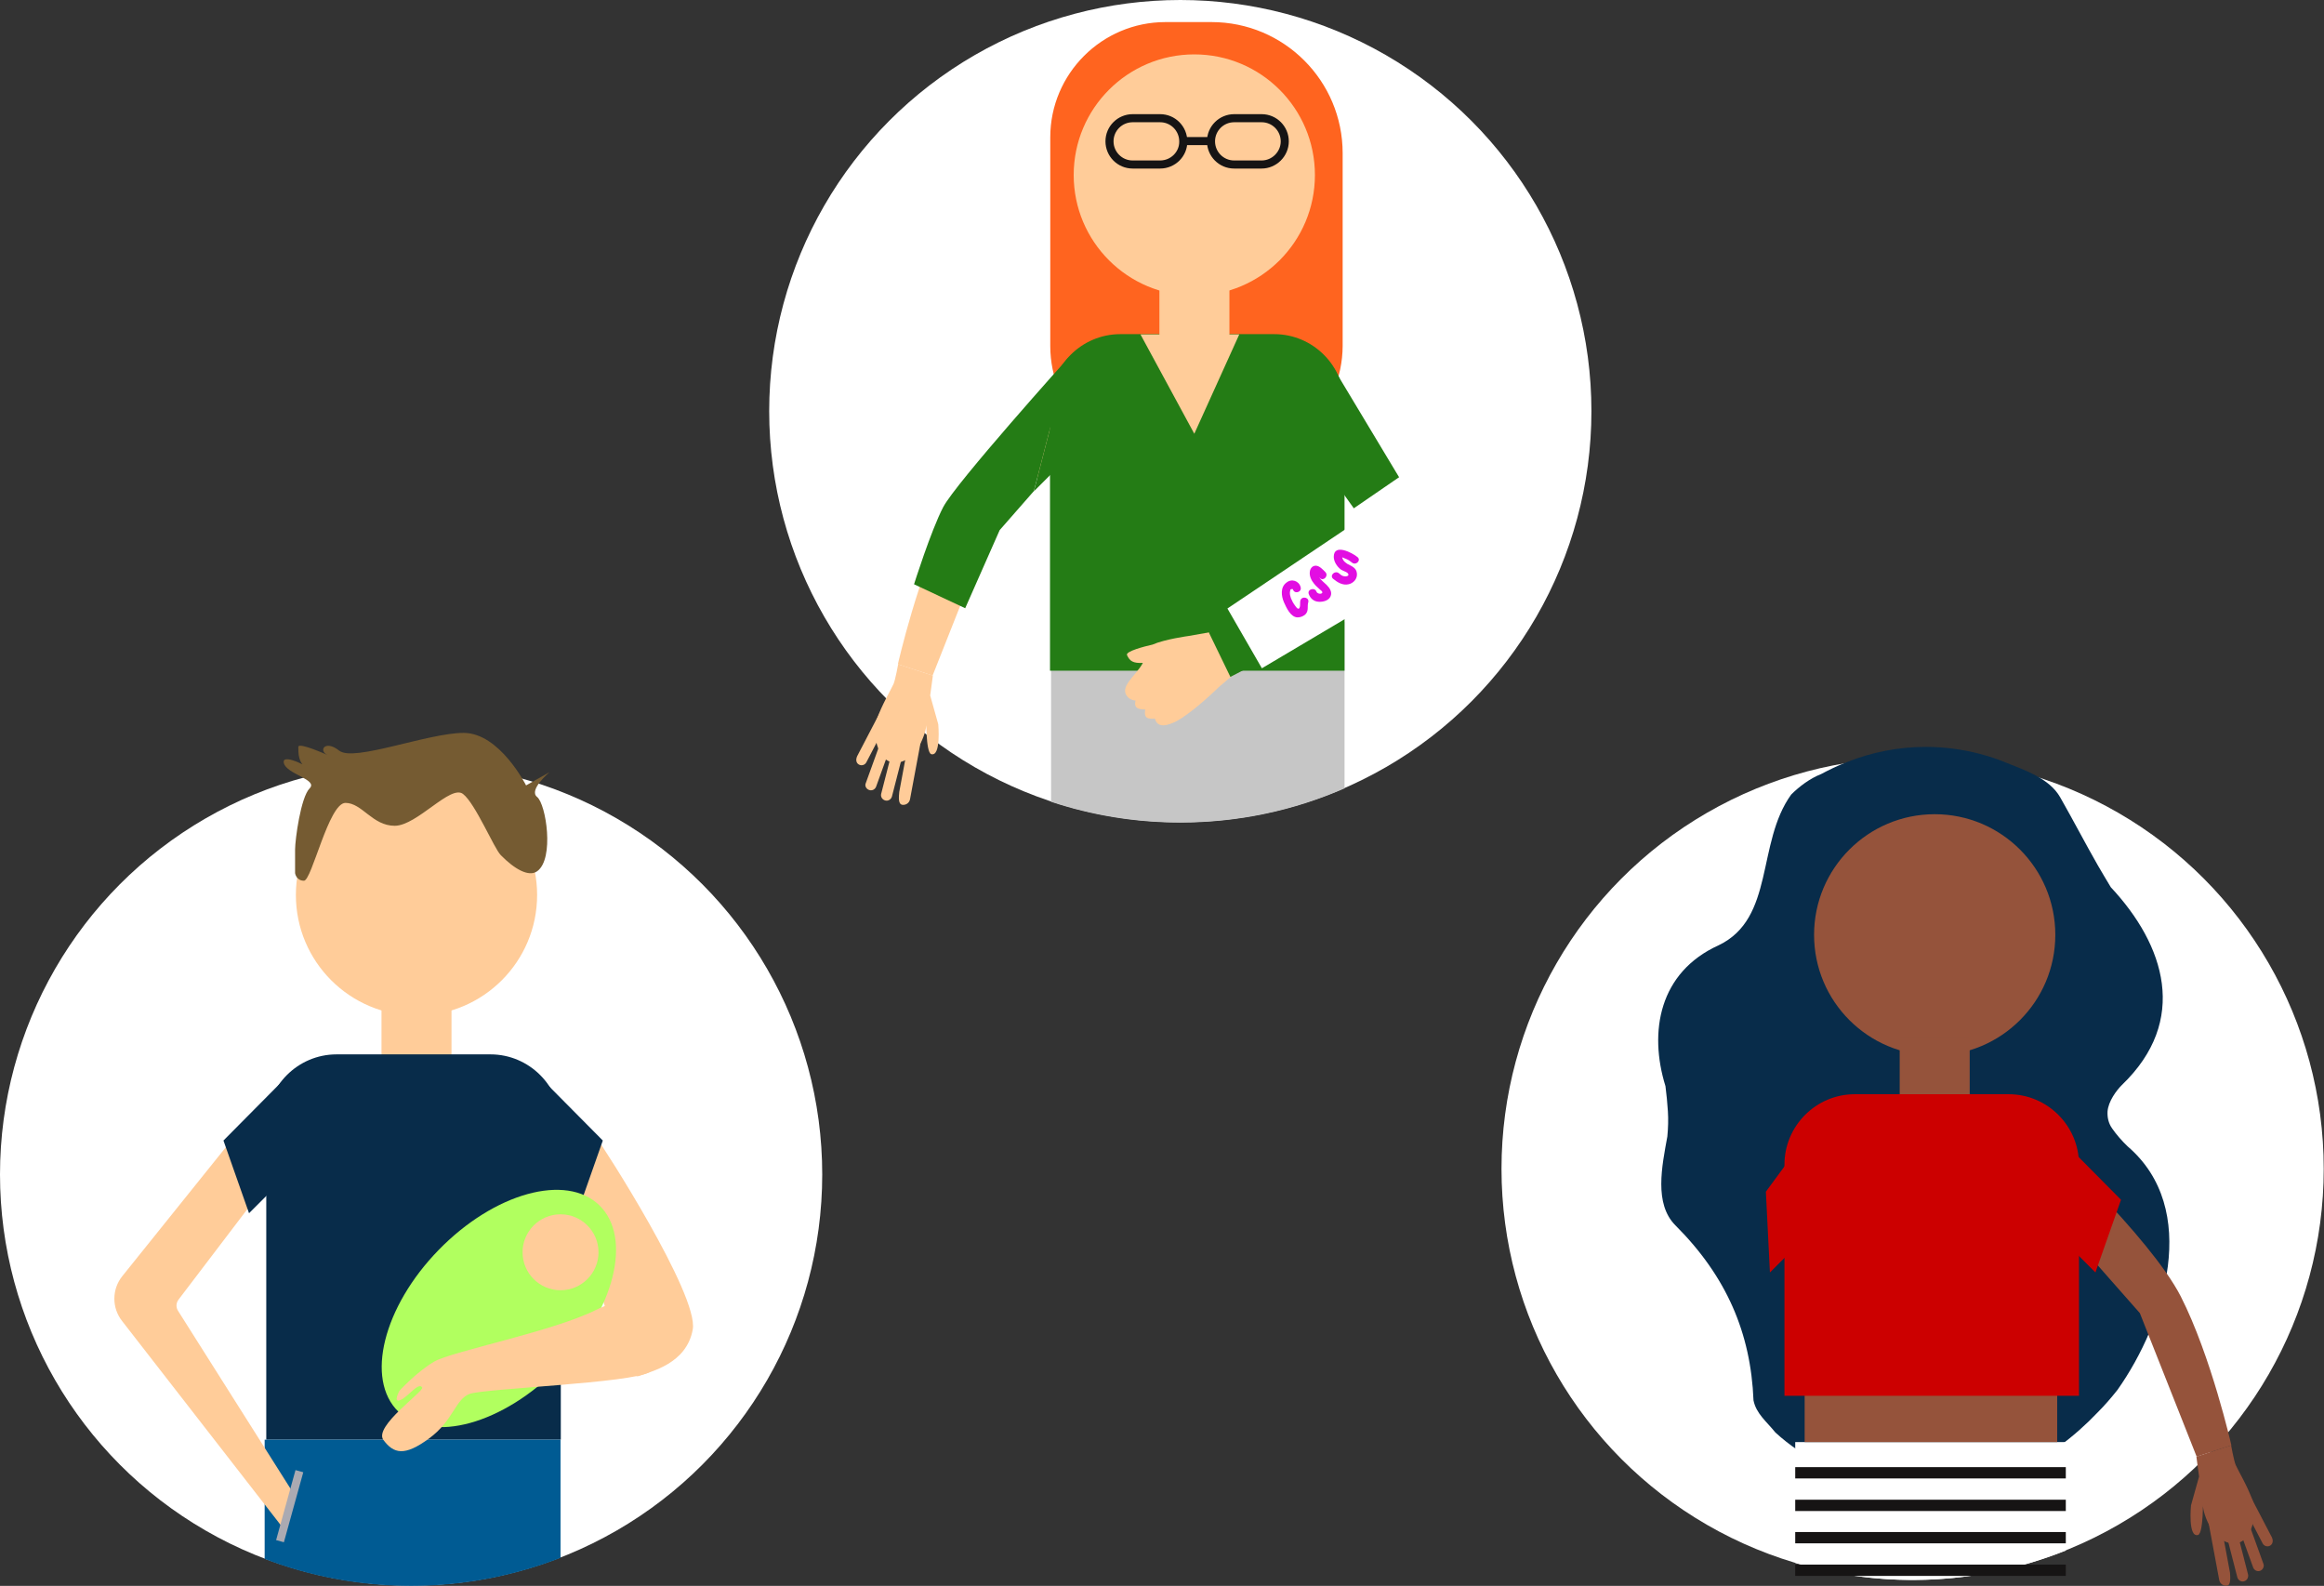 <?xml version="1.0" encoding="utf-8"?>
<!-- Generator: Adobe Illustrator 22.0.1, SVG Export Plug-In . SVG Version: 6.00 Build 0)  -->
<svg version="1.1" id="Layer_1" xmlns="http://www.w3.org/2000/svg" xmlns:xlink="http://www.w3.org/1999/xlink" x="0px" y="0px"
	 viewBox="0 0 863.2 589" style="enable-background:new 0 0 863.2 589;" xml:space="preserve">
<rect x="0" y="0" width="863.2" height="589" fill="#333333" stroke="none"/>
<style type="text/css">
	.st0{fill:#FFFFFF;}
	.st1{fill:#082C4A;}
	.st2{fill:#95533B;}
	.st3{fill:#CC0000;}
	.st4{fill:#161414;}
	.st5{fill:#FFCC99;}
	.st6{fill:#755B32;}
	.st7{fill:none;}
	.st8{fill:#005B93;}
	.st9{fill:none;stroke:#ABAAB2;stroke-width:3;stroke-miterlimit:10;}
	.st10{fill:#B1FF5F;}
	.st11{fill:#C6C6C6;}
	.st12{fill:#FF641F;}
	.st13{fill:#247C15;}
	.st14{fill:none;stroke:#161414;stroke-width:3;stroke-miterlimit:10;}
	.st15{fill:#E20EE2;}
</style>
<g>
	<circle class="st0" cx="710.4" cy="434.1" r="152.7"/>
	<path class="st1" d="M784.5,419.1c1.6,2.3,3.6,4.6,5.8,6.7c27,23.2,14,65.2-3.8,90.4c-2.3,2.9-4.7,5.7-7.3,8.3
		C761.6,543,739.4,554,715.3,554c-17.2,0-33.5-5.6-47.7-15.5c-2.9-2-5.6-4.1-8.2-6.5c-3.1-3.9-7.1-6.9-8.1-11.9c-1-25-10-46-29-65
		c-8-8-5-22-3-33c0.3-3.2,0.4-6.3,0.2-9.4c-0.2-3.1-0.5-6.2-0.9-9.3c-6.3-20.3-2.3-42.3,19.7-52.3c21-10,14-38,27-56
		c3-3,7-6,11.1-7.6c3-1.6,6.1-3.1,9.2-4.3c9.4-3.8,19.4-5.8,29.7-5.8c6.9,0,13.6,0.9,20.1,2.6c3.3,0.9,6.5,1.9,9.6,3.2
		c7.2,2.9,16.2,5.9,20.2,12.9c4.9,8.6,9.3,17.1,14,25.3c1.6,2.7,3.2,5.5,4.8,8.1c20.1,21.5,29.1,49.5,4.1,73.5c-2,2-5,6-5.3,9.8
		C782.7,415,783.1,417.1,784.5,419.1z"/>
	<g>
		<path class="st0" d="M767.3,575.9v-40.3H666.8v44.9c13.8,4.1,28.5,6.3,43.7,6.3C730.5,586.8,749.7,582.9,767.3,575.9z"/>
	</g>
	<circle class="st2" cx="718.6" cy="347.2" r="44.8"/>
	<rect x="705.6" y="385.1" class="st2" width="26" height="22.7"/>
	<rect x="670.3" y="515.1" class="st2" width="93.8" height="20.5"/>
	<path class="st2" d="M757,420.6c0,0,41.7,38.8,53,60.9c11.3,22.2,18.8,55.3,18.8,55.3l-12.9,4.2l-21.1-53.3l-46-52.2L757,420.6z"/>
	<path class="st3" d="M772.1,518.4H662.8v-85.9c0-14.3,11.7-26.1,26.1-26.1h57.2c14.3,0,26.1,11.7,26.1,26.1V518.4z"/>
	<polygon class="st3" points="765.4,423 787.8,445.6 778.3,472.6 770.3,464.6 	"/>
	<polygon class="st3" points="670.3,423 655.9,442.6 657.4,472.6 665.4,464.6 	"/>
	<rect x="666.8" y="544.9" class="st4" width="100.5" height="4.2"/>
	<rect x="666.8" y="557" class="st4" width="100.5" height="4.2"/>
	<rect x="666.8" y="569" class="st4" width="100.5" height="4.2"/>
	<rect x="666.8" y="581.1" class="st4" width="100.5" height="4.2"/>
	<path class="st2" d="M813.8,559.1l3-10.7l-1-7.4l12.9-4.2c0,0,1,5.6,1.7,7.3c1.6,3.4,4,7.1,6.3,13.2c1.6,4.3,0.1,15.3-6.3,15.9
		c-8.1,0.7-12.2-10.8-12.2-14.4c0-3.7,0.4,10.7-1.8,11.3C812.6,571.1,813.8,559.1,813.8,559.1z"/>
	<path class="st2" d="M843.1,574.1L843.1,574.1c-1,0.5-2.2,0.1-2.7-0.9l-9.8-18.8c-0.5-1-0.1-2.2,0.9-2.7l0,0c1-0.5,2.2-0.1,2.5,0.4
		l9.8,18.8C844.5,572.3,844.1,573.6,843.1,574.1z"/>
	<path class="st2" d="M839.5,583.4L839.5,583.4c-1.1,0.4-2.2-0.2-2.6-1.2l-9-24.9c-0.4-1.1,0.2-2.2,1.2-2.6l0,0
		c1.1-0.4,2.2,0.2,2.6,1.2l9,24.9C841.1,581.8,840.5,583,839.5,583.4z"/>
	<path class="st2" d="M833.5,587.3L833.5,587.3c-1.1,0.3-2.2-0.4-2.5-1.5l-6.6-25.7c-0.3-1.1,0.4-2.2,1.5-2.5l0,0
		c1.1-0.3,2.2,0.4,2.5,1.5l6.6,25.7C835.2,585.9,834.6,587,833.5,587.3z"/>
	<path class="st2" d="M827.2,588.9L827.2,588.9c-1.3,0.2-2.6-0.6-2.9-2l-4.7-25.2c-0.2-1.3,0.6-2.6,2-2.9l0,0c0.4-0.1,0.8,0,1.1-0.1
		c0.5-0.1,0.9,0.2,1,0.7l4.6,24.8c0,0,0,0.1,0,0.1C828.6,587.9,828,588.8,827.2,588.9z"/>
</g>
<g>
	<circle class="st0" cx="152.7" cy="436.2" r="152.7"/>
	<circle class="st5" cx="154.7" cy="332.4" r="44.8"/>
	<rect x="141.7" y="370.3" class="st5" width="26" height="22.7"/>
	<path class="st6" d="M199.5,323.6c6.5-4.6,3.3-25,0-27.6c-3.3-2.6,4.6-9.2,4.6-9.2l-8.7,4.9c0,0-9.8-19.5-23.2-19.5
		c-13.3,0-40.8,10.9-46.2,6.6c-5.3-4.2-7.8,0-4.4,1.6c0,0-10.8-4.9-10.8-3c0,2-0.1,6.4,3.3,7.7c3.3,1.3-9.5-6-8.7-1.8
		s12.9,6.2,9.6,9.5c-3.3,3.3-5.4,19.1-5.4,22.7c0,3.6,0,8.8,0,8.8s0.4,2.8,3.3,2.8s9.2-28.9,15.4-28.9c6.2,0,10,8.5,18.3,8.5
		c8.3,0,20.8-15.5,25.4-11.8c4.6,3.6,11.5,20.2,14,22.7C191.1,322.8,196.4,325.8,199.5,323.6z"/>
	<path class="st1" d="M208.2,534.7H98.9v-117c0-14.3,11.7-26.1,26.1-26.1h57.2c14.3,0,26.1,11.7,26.1,26.1V534.7z"/>
	<path class="st7" d="M152.7,283.5C68.4,283.5,0,351.9,0,436.2C0,501.4,40.8,557.1,98.3,579v-44.3h109.9v43.9
		c56.9-22.2,97.3-77.6,97.3-142.4C305.5,351.9,237.1,283.5,152.7,283.5z"/>
	<path class="st8" d="M98.3,534.7V579c16.9,6.5,35.3,10,54.4,10c19.6,0,38.3-3.7,55.5-10.4v-43.9H98.3z"/>
	<path class="st5" d="M85.4,424.2l-40,49.8c-3.9,4.9-3.9,11.8,0,16.7l59.7,76.8l3.5-13.5l-42.5-67.2c-0.8-1.3-0.7-2.9,0.2-4.1
		l28.3-37.2L85.4,424.2z"/>
	<polygon class="st1" points="105.4,401 83,423.6 92.5,450.6 100.5,442.6 	"/>
	<line class="st9" x1="111.2" y1="546.4" x2="104" y2="572.4"/>
	<path class="st5" d="M222.2,423.6c1.2,1.2,37.5,57.5,35.1,70.2c-2.3,12.7-15.3,15.5-20.2,17.3c-6,2.2-24.5-66.2-24.5-66.2
		L222.2,423.6z"/>
	<polygon class="st1" points="201.5,401 223.9,423.6 214.4,450.6 206.4,442.6 	"/>
	
		<ellipse transform="matrix(0.698 -0.716 0.716 0.698 -291.943 279.639)" class="st10" cx="185.4" cy="485.8" rx="53.5" ry="31.2"/>
	<path class="st5" d="M242.1,490.1c0,0-3.6-12.2-20.9-3.5c-16.1,8-53.4,15.3-59.9,19.1c-6.5,3.8-12.9,10.8-12.9,10.8
		s-2.6,4.7,0.3,3.5c2.9-1.2,6.7-6.8,8.1-4.7c0.9,1.4-18.1,14.4-14.4,19.5c3.8,5.1,7.8,6.2,16.9-0.5c9.1-6.6,9.7-14.5,15.1-16.6
		c5.5-2,60.1-4,66.9-8.1C250.1,504.4,242.1,490.1,242.1,490.1z"/>
	<circle class="st5" cx="208.2" cy="465.1" r="14.1"/>
</g>
<g>
	<circle class="st0" cx="438.4" cy="152.7" r="152.7"/>
	<path class="st11" d="M390.4,297.8c15.1,5,31.2,7.7,48,7.7c21.7,0,42.3-4.5,61-12.7V231l-109,3.4V297.8z"/>
	<path class="st12" d="M455.8,171.3h-22.9c-23.6,0-42.8-19.2-42.8-42.8V51c0-23.6,19.2-42.8,42.8-42.8h17.1
		c26.9,0,48.7,21.8,48.7,48.7v71.6C498.6,152.1,479.4,171.3,455.8,171.3z"/>
	<path class="st5" d="M405.3,130.5c0,0-41.7,38.8-53,60.9s-18.8,55.3-18.8,55.3l12.9,4.2l21.1-53.3l46-52.2L405.3,130.5z"/>
	<circle class="st5" cx="443.6" cy="65" r="44.8"/>
	<polygon class="st13" points="396.8,132.9 384,182.5 392,174.5 	"/>
	<polygon class="st13" points="492,132.9 496.8,174.5 489.3,169.8 508.2,196.3 486.1,209.4 454.4,216.3 456.7,236.1 536.4,205.1 
		496.2,138.2 	"/>
	<path class="st5" d="M348.5,269l-3-10.7l1-7.4l-12.9-4.2c0,0-1,5.6-1.7,7.3c-1.6,3.4-4,7.1-6.3,13.3c-1.6,4.3-0.1,15.3,6.3,15.9
		c8.1,0.7,12.2-10.8,12.2-14.4c0-3.7-0.4,10.7,1.8,11.3C349.6,281.1,348.5,269,348.5,269z"/>
	<path class="st5" d="M319.1,284L319.1,284c1,0.5,2.2,0.1,2.7-0.9l9.8-18.8c0.5-1,0.1-2.2-0.9-2.7h0c-1-0.5-2.2-0.1-2.5,0.4
		l-9.8,18.8C317.7,282.3,318.1,283.5,319.1,284z"/>
	<path class="st5" d="M322.8,293.4L322.8,293.4c1.1,0.4,2.2-0.2,2.6-1.2l9-24.9c0.4-1.1-0.2-2.2-1.2-2.6v0c-1.1-0.4-2.2,0.2-2.6,1.2
		l-9,24.9C321.1,291.8,321.7,293,322.8,293.4z"/>
	<path class="st5" d="M328.8,297.3L328.8,297.3c1.1,0.3,2.2-0.4,2.5-1.5l6.6-25.7c0.3-1.1-0.4-2.2-1.5-2.5h0
		c-1.1-0.3-2.2,0.4-2.5,1.5l-6.6,25.7C327,295.9,327.7,297,328.8,297.3z"/>
	<path class="st5" d="M335.1,298.9L335.1,298.9c1.3,0.2,2.6-0.6,2.9-2l4.7-25.2c0.2-1.3-0.6-2.6-2-2.9l0,0c-0.4-0.1-0.8,0-1.1-0.1
		c-0.5-0.1-0.9,0.2-1,0.7l-4.6,24.8c0,0,0,0.1,0,0.1C333.6,297.9,334.2,298.7,335.1,298.9z"/>
	<path class="st14" d="M430.9,61.1h-10.2c-4.8,0-8.6-3.9-8.6-8.6v0c0-4.8,3.9-8.6,8.6-8.6h10.2c4.8,0,8.6,3.9,8.6,8.6v0
		C439.6,57.2,435.7,61.1,430.9,61.1z"/>
	<path class="st14" d="M468.6,61.1h-10.2c-4.8,0-8.6-3.9-8.6-8.6v0c0-4.8,3.9-8.6,8.6-8.6h10.2c4.8,0,8.6,3.9,8.6,8.6v0
		C477.2,57.2,473.3,61.1,468.6,61.1z"/>
	<line class="st14" x1="439.6" y1="52.4" x2="449.8" y2="52.4"/>
	<path class="st13" d="M390.1,249.1h109.3v-98.9c0-14.3-11.7-26.1-26.1-26.1h-57.2c-14.3,0-26.1,11.7-26.1,26.1V249.1z"/>
	<polygon class="st5" points="423.6,124.2 443.6,161.1 460.3,124.2 	"/>
	<path class="st13" d="M396.8,132.9c0,0-41.9,46.6-46.5,55.5s-10.8,28.6-10.8,28.6l19,8.9l12.8-29l12.7-14.5"/>
	<path class="st5" d="M451.7,234.4l-10.2,1.8c0,0-8.9,1.2-13.4,3.2c-3.1,0.7-10.1,2.5-9.5,3.9c1,2.2,2.2,3.1,5.9,2.9
		c-2.6,4.9-9.1,8.9-5.6,12.7c1.1,1.2,2.9,1.3,2.9,1.3s-0.6,1.6,0.3,2.5c0.9,0.9,3.3,0.8,3.3,0.8s-0.5,2.1,0.4,2.9
		c1,0.8,3.2,0.5,3.2,0.5s0.4,3.3,4.5,2.3c2.6-0.7,4.6-1.8,7.7-4.1c5.5-4,11.6-10,11.6-10l6.7-5.7l1.2-2.2L451.7,234.4z"/>
	<polygon class="st13" points="457.8,229.9 449,234.9 457,251.4 468,245.7 	"/>
	<polygon class="st0" points="501.8,189.5 521.9,175.7 539.7,206.1 468.7,248.2 455.9,226 503.7,193.9 	"/>
	<g>
		<g>
			<path class="st15" d="M483.1,218.1c-0.6-2.4-3.4-3.3-5.3-1.7c-2.3,1.7-1.9,5-0.9,7.3c0.9,2,2.5,5.6,5.1,5.6
				c1.1,0,2.4-0.5,3.1-1.4c1-1.3,0.4-2.7,0.8-4.1c0.6-1.9-2.3-2.6-2.9-0.8c-0.2,0.8,0,1.7-0.2,2.4c-0.4,1.5-1.3,0.2-1.8-0.5
				c-0.6-0.8-1.1-1.7-1.5-2.7c-0.2-0.6-0.4-1.3-0.4-1.9c0-0.3,0-0.5,0.1-0.8c0-0.6,0.3-0.8,1-0.7C480.7,220.8,483.6,220,483.1,218.1
				L483.1,218.1z"/>
		</g>
	</g>
	<g>
		<g>
			<path class="st15" d="M492.3,212.5c-0.9-0.9-2.2-2.4-3.6-2.4c-1.3,0-2.1,1.1-2.2,2.3c-0.2,1.6,0.6,3.2,1.6,4.4
				c0.6,0.8,1.4,1.4,2.1,2.1c0.3,0.3,1.2,0.8,0.9,1.3c-0.4,0.6-1.8,0.3-2.1-0.4c-0.6-1.8-3.5-1-2.9,0.8c0.6,1.7,1.9,2.8,3.7,2.9
				c1.6,0.1,3.7-0.4,4.4-2c0.7-1.6-0.3-3.1-1.4-4.2c-0.9-0.9-2-1.7-2.7-2.7c-0.2-0.2-0.4-0.5-0.4-0.8c0-0.5-0.3-0.6-0.7-0.3
				c0,0.2,1.1,1.1,1.3,1.2C491.5,216,493.6,213.9,492.3,212.5L492.3,212.5z"/>
		</g>
	</g>
	<g>
		<g>
			<path class="st15" d="M504.2,206.9c-1.9-1.6-8.8-5.2-8.8-0.1c0,1.8,1.2,3.6,2.6,4.7c0.7,0.5,2,0.8,2.6,1.4
				c0.9,1.1-0.8,1.3-1.5,1.1c-0.7-0.1-1.3-0.7-1.8-1.1c-1.5-1.2-3.6,0.9-2.1,2.1c1.6,1.3,3.5,2.5,5.7,2c1.8-0.4,3.3-2,3.1-4
				c-0.2-2.2-2-2.7-3.6-3.6c-0.6-0.4-1.1-0.8-1.5-1.4c-0.1-0.2-0.2-0.4-0.3-0.7c-0.1-0.7-0.2-0.8-0.2-0.4c-0.1,0,1.3,0.6,1.6,0.7
				c0.8,0.3,1.5,0.8,2.1,1.3C503.6,210.2,505.7,208.1,504.2,206.9L504.2,206.9z"/>
		</g>
	</g>
	
		<rect x="430.6" y="102.8" transform="matrix(-1 -4.498503e-11 4.498503e-11 -1 887.24 228.364)" class="st5" width="26" height="22.7"/>
</g>
</svg>
